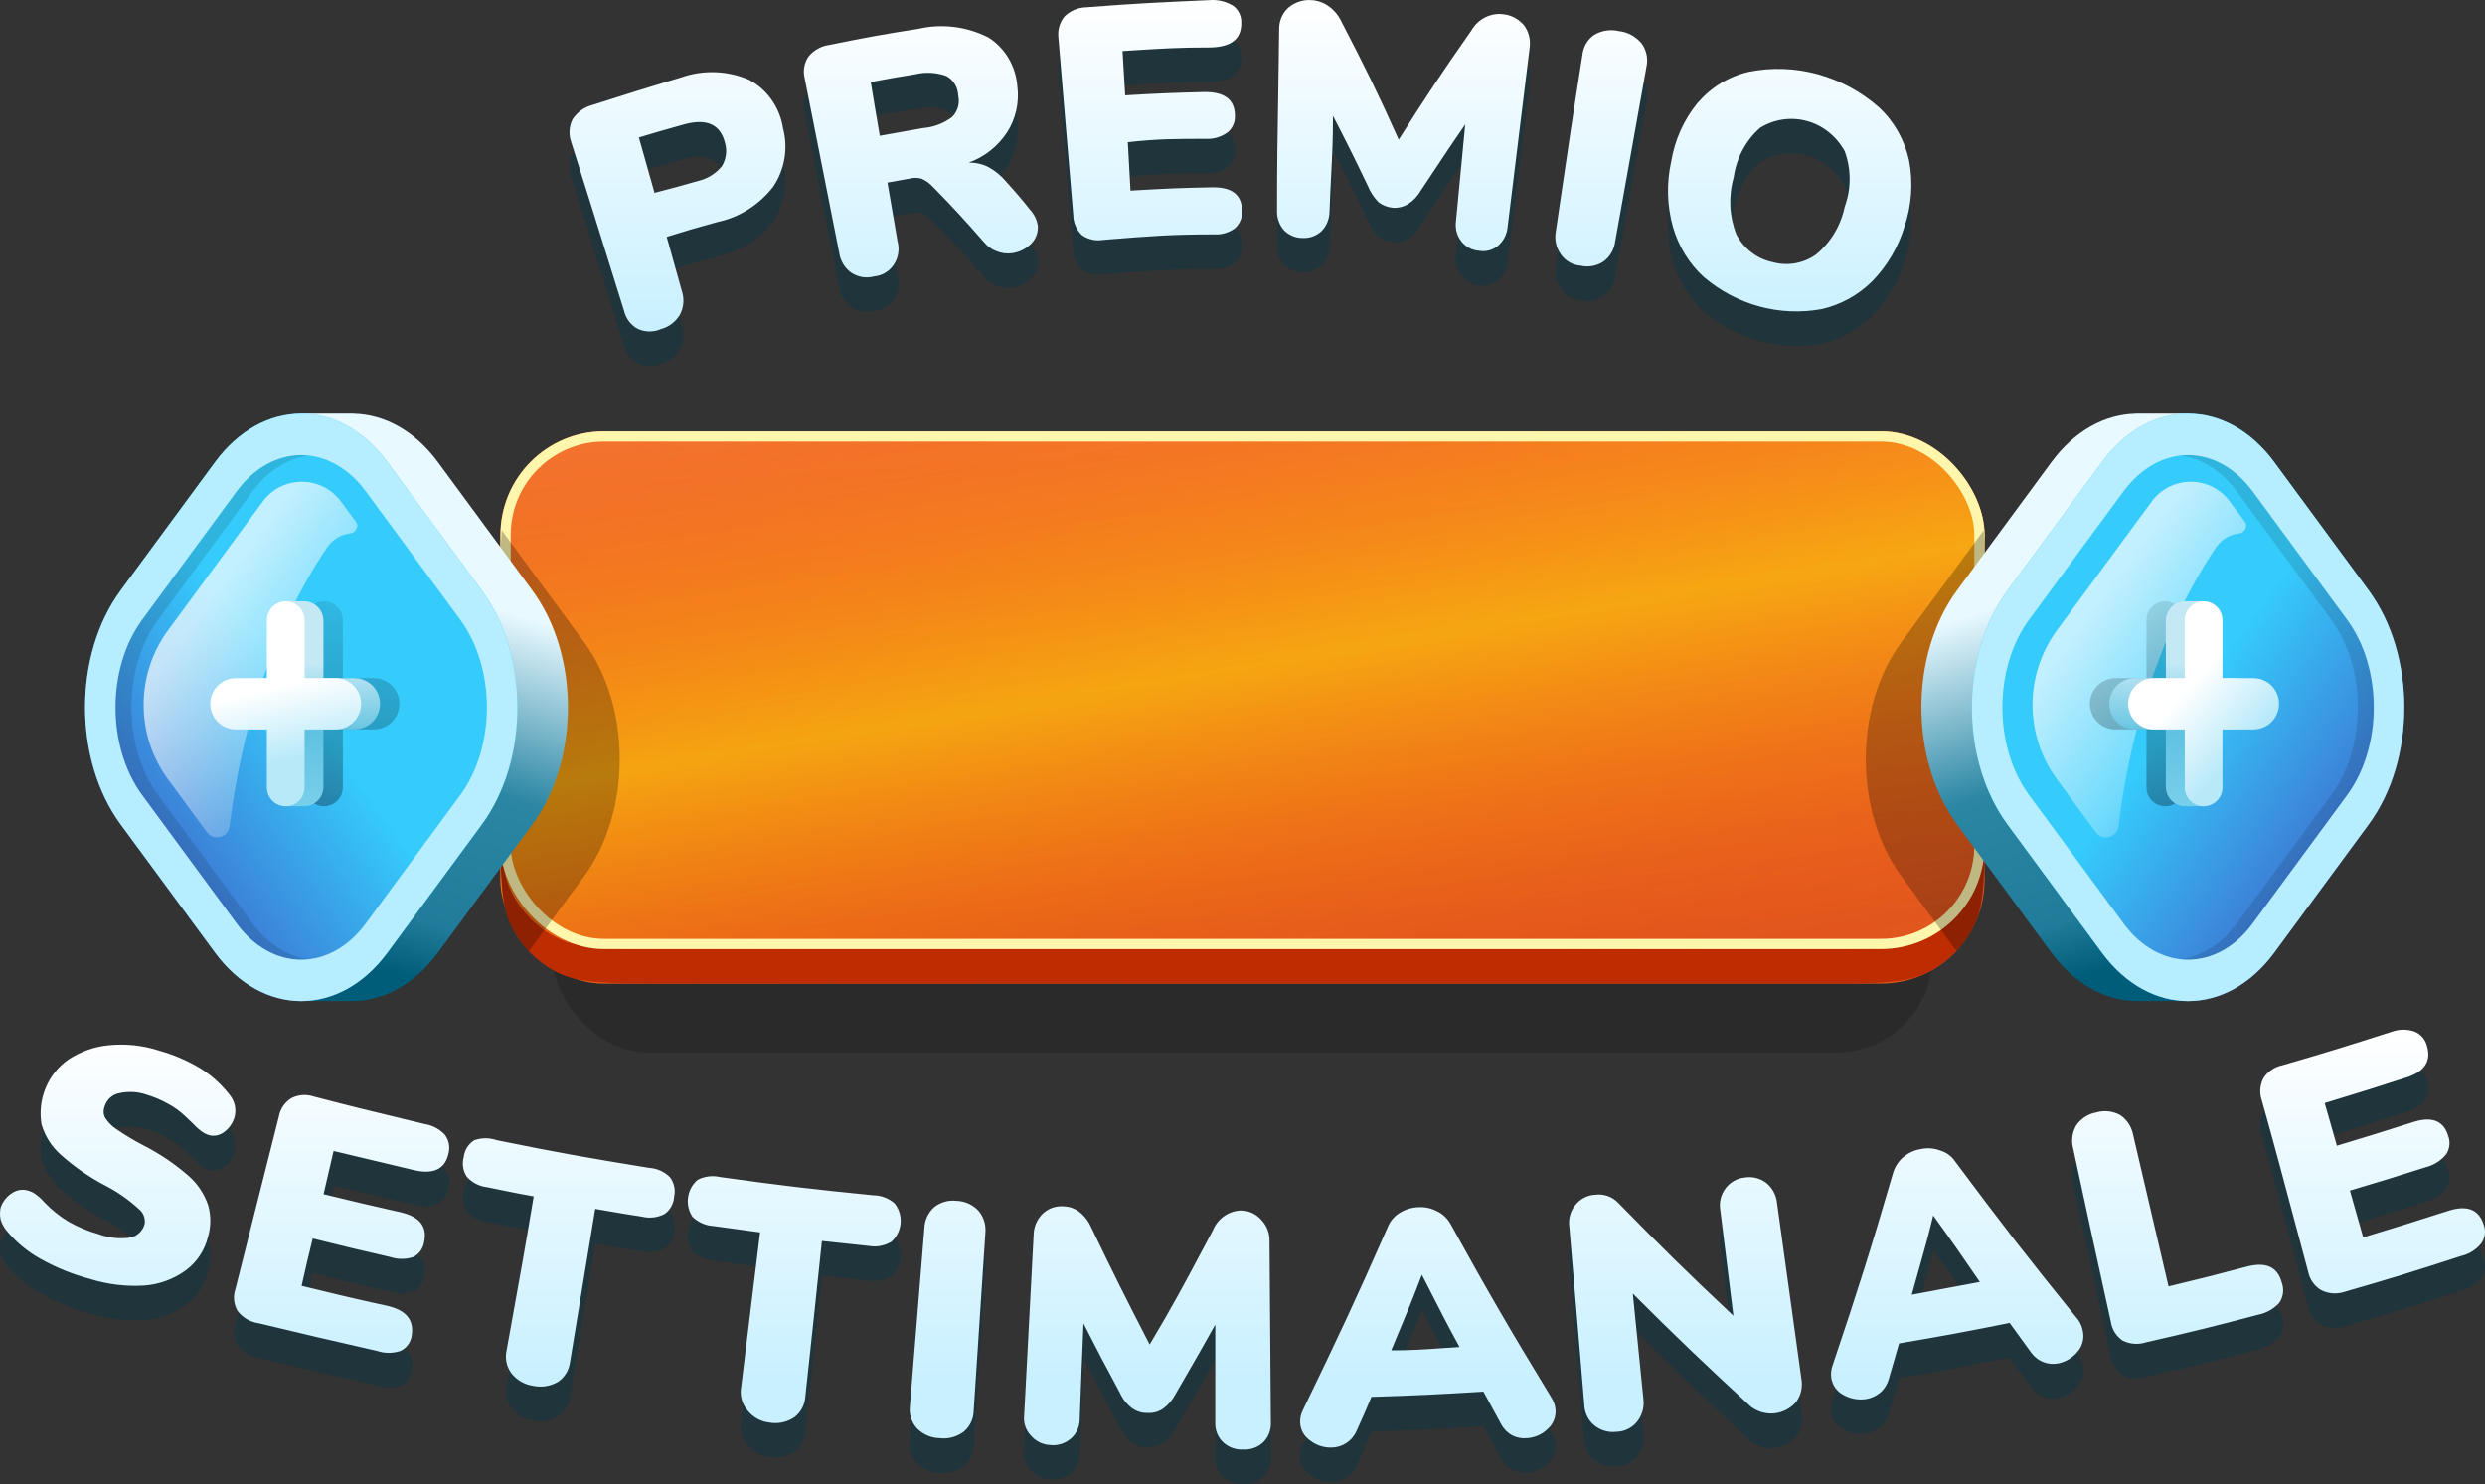 <svg width="144" height="86" viewBox="0 0 144 86" fill="none" xmlns="http://www.w3.org/2000/svg">
<rect x="0" y="0" width="144" height="86" fill="#333333" stroke="none"/>
<defs>
<linearGradient id="paint0_linear" x1="71.88" y1="0" x2="71.88" y2="19.211" gradientUnits="userSpaceOnUse">
<stop stop-color="white"/>
<stop offset="1" stop-color="#C8F0FF"/>
</linearGradient>
<linearGradient id="paint1_linear" x1="125.052" y1="59.67" x2="125.052" y2="80.252" gradientUnits="userSpaceOnUse">
<stop stop-color="white"/>
<stop offset="1" stop-color="#C8F0FF"/>
</linearGradient>
<linearGradient id="paint2_linear" x1="186.153" y1="66.775" x2="182.219" y2="-4.1" gradientUnits="userSpaceOnUse">
<stop stop-color="#D74C14"/>
<stop offset="1" stop-color="#FC8042"/>
</linearGradient>
<linearGradient id="paint3_linear" x1="0.304" y1="28.942" x2="7.662" y2="72.675" gradientUnits="userSpaceOnUse">
<stop stop-color="#FF0000" stop-opacity="0.01"/>
<stop offset="0.484" stop-color="#FFD100" stop-opacity="0.5"/>
<stop offset="1" stop-color="#FF0000" stop-opacity="0.01"/>
</linearGradient>
<linearGradient id="paint4_linear" x1="-3.092" y1="24.615" x2="2.887" y2="68.461" gradientUnits="userSpaceOnUse">
<stop stop-color="#FFFD00" stop-opacity="0.01"/>
<stop offset="0.484" stop-color="#FFD100" stop-opacity="0.5"/>
<stop offset="1" stop-color="#FFFA00" stop-opacity="0.01"/>
</linearGradient>
<linearGradient id="paint5_linear" x1="28.11" y1="23.974" x2="18.45" y2="55.017" gradientUnits="userSpaceOnUse">
<stop offset="0.326" stop-color="#E8F9FF"/>
<stop offset="0.641" stop-color="#2B86A4"/>
<stop offset="0.895" stop-color="#207C9A"/>
<stop offset="1" stop-color="#005D7A"/>
</linearGradient>
<linearGradient id="paint6_linear" x1="17.61" y1="40.785" x2="3.435" y2="51.219" gradientUnits="userSpaceOnUse">
<stop stop-color="#35CCFC"/>
<stop offset="1" stop-color="#414CBE"/>
</linearGradient>
<linearGradient id="paint7_linear" x1="13.115" y1="33.422" x2="23.746" y2="41.248" gradientUnits="userSpaceOnUse">
<stop stop-color="white"/>
<stop offset="1" stop-color="white" stop-opacity="0"/>
</linearGradient>
<linearGradient id="paint8_linear" x1="18.774" y1="34.846" x2="18.774" y2="46.723" gradientUnits="userSpaceOnUse">
<stop stop-opacity="0.1"/>
<stop offset="1" stop-opacity="0.3"/>
</linearGradient>
<linearGradient id="paint9_linear" x1="17.65" y1="38.397" x2="17.65" y2="46.723" gradientUnits="userSpaceOnUse">
<stop stop-color="#C4E9F5"/>
<stop offset="0.431" stop-color="#71C8E4"/>
<stop offset="0.481" stop-color="#5FC2E1"/>
<stop offset="1" stop-color="#78CFEB"/>
</linearGradient>
<linearGradient id="paint10_linear" x1="19.475" y1="43.446" x2="18.502" y2="39.236" gradientUnits="userSpaceOnUse">
<stop stop-color="#B7E9F9"/>
<stop offset="1" stop-color="white"/>
</linearGradient>
<linearGradient id="paint11_linear" x1="116.14" y1="23.974" x2="125.8" y2="55.017" gradientUnits="userSpaceOnUse">
<stop offset="0.326" stop-color="#E8F9FF"/>
<stop offset="0.641" stop-color="#2B86A4"/>
<stop offset="0.895" stop-color="#207C9A"/>
<stop offset="1" stop-color="#005D7A"/>
</linearGradient>
<linearGradient id="paint12_linear" x1="126.64" y1="40.785" x2="140.815" y2="51.219" gradientUnits="userSpaceOnUse">
<stop stop-color="#35CCFC"/>
<stop offset="1" stop-color="#414CBE"/>
</linearGradient>
<linearGradient id="paint13_linear" x1="122.573" y1="33.422" x2="133.205" y2="41.248" gradientUnits="userSpaceOnUse">
<stop stop-color="white"/>
<stop offset="1" stop-color="white" stop-opacity="0"/>
</linearGradient>
<linearGradient id="paint14_linear" x1="125.476" y1="34.846" x2="125.476" y2="46.723" gradientUnits="userSpaceOnUse">
<stop stop-opacity="0.1"/>
<stop offset="1" stop-opacity="0.3"/>
</linearGradient>
<linearGradient id="paint15_linear" x1="126.6" y1="38.397" x2="126.6" y2="46.723" gradientUnits="userSpaceOnUse">
<stop stop-color="#C4E9F5"/>
<stop offset="0.431" stop-color="#71C8E4"/>
<stop offset="0.481" stop-color="#5FC2E1"/>
<stop offset="1" stop-color="#78CFEB"/>
</linearGradient>
<linearGradient id="paint16_linear" x1="129.605" y1="43.797" x2="126.075" y2="40.637" gradientUnits="userSpaceOnUse">
<stop stop-color="#B7E9F9"/>
<stop offset="1" stop-color="white"/>
</linearGradient>
</defs>
<path d="M62.7 15.63C62.542 15.482 62.416 15.301 62.329 15.099C62.242 14.898 62.195 14.68 62.193 14.458C62.03 12.482 61.902 10.981 61.776 9.494L61.772 9.451C61.639 7.874 61.506 6.309 61.333 4.204C61.304 3.981 61.321 3.755 61.382 3.539C61.443 3.323 61.546 3.124 61.686 2.952C62.029 2.62 62.477 2.432 62.945 2.423C65.817 2.198 67.245 2.134 70.117 2.006C70.59 1.972 71.061 2.09 71.469 2.343C71.62 2.454 71.742 2.604 71.822 2.778C71.903 2.952 71.94 3.144 71.93 3.338C71.93 4.268 71.346 4.718 70.163 4.75C68.33 4.75 67.314 4.814 65.648 4.92L65.647 4.92L65.644 4.921L65.643 4.921L65.049 4.958L65.203 7.526C67.046 7.414 67.967 7.381 69.81 7.333C70.962 7.333 71.546 7.767 71.561 8.681C71.573 8.871 71.54 9.062 71.465 9.235C71.39 9.409 71.275 9.56 71.131 9.676C70.761 9.94 70.319 10.07 69.871 10.045C68.059 10.045 67.153 10.045 65.356 10.238L65.51 13.046C67.43 12.934 68.382 12.886 70.302 12.854C71.407 12.854 71.96 13.287 71.975 14.217C71.986 14.408 71.954 14.598 71.882 14.774C71.81 14.949 71.7 15.105 71.561 15.229C71.211 15.484 70.789 15.609 70.363 15.582C67.877 15.582 66.588 15.686 64.189 15.88L63.913 15.902C63.49 15.974 63.057 15.877 62.7 15.63Z" fill="#003648" fill-opacity="0.4"/>
<path fill-rule="evenodd" clip-rule="evenodd" d="M60.066 15.629C60.133 15.44 60.156 15.236 60.135 15.036C60.07 14.703 59.916 14.397 59.689 14.153C59.152 13.479 58.875 13.158 58.322 12.549C58.03 12.193 57.676 11.899 57.278 11.682C56.919 11.503 56.524 11.415 56.126 11.425C57.029 11.108 57.81 10.495 58.353 9.676C58.864 8.886 59.077 7.925 58.952 6.98C58.905 6.407 58.729 5.854 58.438 5.366C58.147 4.878 57.749 4.469 57.278 4.172C56.009 3.528 54.569 3.353 53.193 3.675C51.12 3.995 50.106 4.188 48.048 4.605C47.583 4.667 47.156 4.907 46.85 5.279C46.725 5.463 46.64 5.673 46.603 5.896C46.566 6.118 46.577 6.346 46.635 6.563L48.632 16.657C48.666 16.89 48.747 17.113 48.869 17.312C48.99 17.511 49.15 17.681 49.338 17.812C49.531 17.938 49.746 18.021 49.97 18.057C50.195 18.092 50.424 18.08 50.644 18.021C50.871 18.003 51.092 17.934 51.29 17.816C51.489 17.698 51.66 17.536 51.79 17.341C51.921 17.146 52.009 16.923 52.047 16.688C52.085 16.453 52.073 16.212 52.01 15.983L51.427 12.581L52.686 12.356C52.923 12.291 53.171 12.291 53.408 12.356C53.65 12.466 53.869 12.624 54.053 12.821C55.266 14.057 55.865 14.715 57.017 16.031C57.213 16.273 57.467 16.456 57.754 16.56C58.038 16.675 58.343 16.713 58.645 16.673C59.06 16.618 59.447 16.427 59.751 16.127C59.891 15.989 59.999 15.818 60.066 15.629ZM55.507 8.221C55.442 8.441 55.322 8.639 55.159 8.794C54.671 9.156 54.097 9.373 53.5 9.419L50.981 9.869L50.978 9.85L50.969 9.8C50.763 8.594 50.655 7.968 50.459 6.756L50.585 6.732C51.531 6.555 52.038 6.46 53.024 6.306C53.625 6.161 54.253 6.194 54.836 6.403C55.039 6.51 55.21 6.672 55.332 6.873C55.454 7.073 55.521 7.305 55.527 7.542C55.579 7.766 55.572 8 55.507 8.221Z" fill="#003648" fill-opacity="0.4"/>
<path fill-rule="evenodd" clip-rule="evenodd" d="M36.456 20.634C36.597 20.817 36.774 20.966 36.976 21.07C37.187 21.163 37.414 21.211 37.644 21.211C37.873 21.211 38.1 21.163 38.312 21.07C38.765 20.949 39.155 20.65 39.402 20.235C39.513 20.026 39.579 19.795 39.598 19.557C39.616 19.319 39.586 19.08 39.51 18.855L38.634 15.726C39.817 15.357 40.416 15.18 41.598 14.859C42.854 14.589 43.982 13.875 44.793 12.838C45.126 12.352 45.352 11.794 45.453 11.206C45.554 10.617 45.528 10.012 45.376 9.435C45.284 8.839 45.057 8.273 44.716 7.785C44.374 7.297 43.927 6.9 43.41 6.627C42.159 6.086 40.763 6.035 39.479 6.483C37.39 7.109 36.377 7.43 34.319 8.088C33.857 8.206 33.453 8.498 33.182 8.906C33.081 9.104 33.02 9.322 33.004 9.546C32.988 9.77 33.018 9.994 33.09 10.206C33.847 12.587 34.364 14.25 34.931 16.068L34.937 16.089L34.953 16.141L34.954 16.144C35.312 17.293 35.691 18.509 36.162 20.011C36.215 20.238 36.316 20.451 36.456 20.634ZM41.829 11.634C41.474 12.065 40.994 12.364 40.462 12.484L40.46 12.485L40.459 12.485C39.447 12.774 38.941 12.918 37.928 13.174L37.022 9.965C38.097 9.644 38.588 9.5 39.633 9.211C40.953 8.842 41.752 9.211 42.013 10.286C42.079 10.511 42.096 10.748 42.064 10.981C42.032 11.214 41.952 11.437 41.829 11.634Z" fill="#003648" fill-opacity="0.4"/>
<path d="M88.601 4.071C88.543 3.844 88.441 3.633 88.3 3.45C87.99 3.092 87.563 2.868 87.103 2.824C86.741 2.779 86.374 2.845 86.047 3.013C85.72 3.181 85.447 3.444 85.26 3.771C83.509 6.274 82.664 7.542 81.052 10.093C79.808 7.317 79.132 5.953 77.719 3.225C77.547 2.867 77.287 2.563 76.967 2.343C76.665 2.134 76.314 2.017 75.953 2.006C75.479 1.979 75.013 2.139 74.647 2.455C74.478 2.611 74.343 2.804 74.253 3.02C74.162 3.236 74.119 3.471 74.125 3.707C74.108 5.261 74.087 6.525 74.067 7.715C74.033 9.732 74.003 11.535 74.003 14.169C73.991 14.383 74.021 14.596 74.089 14.797C74.158 14.998 74.264 15.183 74.402 15.341C74.69 15.631 75.076 15.793 75.477 15.79C75.882 15.814 76.279 15.67 76.583 15.389C76.872 15.093 77.037 14.689 77.043 14.266C77.072 13.449 77.106 12.783 77.138 12.158C77.194 11.076 77.243 10.117 77.243 8.713C78.072 10.318 78.487 11.152 79.255 12.757C79.401 13.119 79.615 13.447 79.884 13.72C80.132 13.907 80.424 14.018 80.729 14.041C81.029 14.061 81.328 13.988 81.589 13.832C81.899 13.633 82.157 13.357 82.342 13.03C82.648 12.571 82.907 12.18 83.147 11.818L83.152 11.81C83.716 10.961 84.175 10.267 84.906 9.211L84.369 14.843C84.343 15.046 84.358 15.252 84.411 15.448C84.465 15.644 84.556 15.827 84.68 15.985C84.804 16.143 84.957 16.273 85.131 16.366C85.305 16.459 85.495 16.515 85.69 16.528C85.885 16.567 86.087 16.562 86.28 16.512C86.474 16.462 86.655 16.369 86.811 16.239C86.967 16.105 87.097 15.939 87.192 15.752C87.287 15.564 87.345 15.359 87.364 15.148C87.617 13.07 87.809 11.514 88.001 9.957L88.273 7.747C88.384 6.85 88.502 5.883 88.638 4.766C88.672 4.534 88.659 4.297 88.601 4.071Z" fill="#003648" fill-opacity="0.4"/>
<path d="M90.435 16.721C90.303 16.531 90.21 16.315 90.162 16.085C90.115 15.856 90.114 15.619 90.159 15.389L90.378 13.895C90.84 10.749 91.133 8.746 91.695 5.199C91.718 4.964 91.79 4.737 91.907 4.534C92.024 4.332 92.182 4.159 92.37 4.028C92.808 3.766 93.323 3.686 93.814 3.803C94.319 3.856 94.786 4.109 95.119 4.509C95.261 4.697 95.361 4.915 95.411 5.148C95.462 5.382 95.462 5.624 95.411 5.857L93.599 15.983C93.57 16.216 93.495 16.441 93.379 16.642C93.263 16.844 93.107 17.018 92.923 17.154C92.727 17.284 92.507 17.372 92.278 17.414C92.049 17.455 91.814 17.449 91.587 17.395C91.359 17.379 91.138 17.31 90.938 17.194C90.739 17.077 90.567 16.916 90.435 16.721Z" fill="#003648" fill-opacity="0.4"/>
<path fill-rule="evenodd" clip-rule="evenodd" d="M96.947 15.164C97.27 16.283 97.887 17.284 98.728 18.053C99.673 18.857 100.772 19.44 101.951 19.761C103.131 20.082 104.362 20.134 105.562 19.914C106.657 19.667 107.666 19.112 108.48 18.309C109.355 17.42 110.004 16.317 110.369 15.1C110.778 13.885 110.868 12.577 110.63 11.313C110.372 10.123 109.766 9.046 108.895 8.232C107.863 7.32 106.649 6.661 105.341 6.302C104.034 5.944 102.667 5.896 101.339 6.162C100.196 6.424 99.16 7.052 98.375 7.959C97.576 8.932 97.046 10.114 96.839 11.377C96.563 12.628 96.6 13.932 96.947 15.164ZM106.898 13.977C106.668 15.087 106.07 16.076 105.209 16.769C104.844 17.021 104.432 17.188 104.001 17.26C103.569 17.332 103.127 17.307 102.706 17.186C102.267 17.094 101.852 16.903 101.492 16.625C101.131 16.348 100.832 15.992 100.617 15.582C100.206 14.53 100.152 13.364 100.464 12.276C100.621 11.154 101.168 10.132 101.999 9.403C102.406 9.154 102.856 8.991 103.323 8.924C103.791 8.858 104.266 8.889 104.722 9.016C105.177 9.143 105.605 9.363 105.978 9.664C106.352 9.964 106.665 10.339 106.898 10.767C107.278 11.8 107.278 12.944 106.898 13.977Z" fill="#003648" fill-opacity="0.4"/>
<path fill-rule="evenodd" clip-rule="evenodd" d="M62.7 13.63C62.542 13.482 62.416 13.301 62.329 13.099C62.242 12.898 62.195 12.68 62.193 12.458C62.03 10.482 61.902 8.981 61.776 7.494L61.772 7.451C61.639 5.874 61.506 4.309 61.333 2.204C61.304 1.981 61.321 1.755 61.382 1.539C61.443 1.323 61.546 1.124 61.686 0.952C62.029 0.62 62.477 0.432 62.945 0.423C65.817 0.198 67.245 0.134 70.117 0.006C70.59 -0.028 71.061 0.09 71.469 0.343C71.62 0.454 71.742 0.604 71.822 0.778C71.903 0.952 71.94 1.144 71.93 1.338C71.93 2.268 71.346 2.718 70.163 2.75C68.33 2.75 67.314 2.814 65.648 2.92L65.647 2.92L65.644 2.921L65.643 2.921L65.049 2.958L65.203 5.526C67.046 5.414 67.967 5.381 69.81 5.333C70.962 5.333 71.546 5.767 71.561 6.681C71.573 6.871 71.54 7.062 71.465 7.235C71.39 7.409 71.275 7.56 71.131 7.676C70.761 7.94 70.319 8.07 69.871 8.045C68.059 8.045 67.153 8.045 65.356 8.238L65.51 11.046C67.43 10.934 68.382 10.886 70.302 10.854C71.407 10.854 71.96 11.287 71.975 12.217C71.986 12.408 71.954 12.598 71.882 12.774C71.81 12.949 71.7 13.105 71.561 13.229C71.211 13.484 70.789 13.609 70.363 13.582C67.877 13.582 66.588 13.686 64.189 13.88L63.913 13.902C63.49 13.974 63.057 13.877 62.7 13.63ZM60.066 13.629C60.133 13.44 60.156 13.236 60.135 13.036C60.07 12.703 59.916 12.397 59.689 12.153C59.152 11.479 58.875 11.158 58.322 10.549C58.03 10.193 57.676 9.899 57.278 9.682C56.919 9.503 56.524 9.415 56.126 9.425C57.029 9.108 57.81 8.495 58.353 7.676C58.864 6.886 59.077 5.925 58.952 4.98C58.905 4.407 58.729 3.854 58.438 3.366C58.147 2.878 57.749 2.469 57.278 2.172C56.009 1.528 54.569 1.353 53.193 1.675C51.12 1.995 50.106 2.188 48.048 2.605C47.583 2.667 47.156 2.907 46.85 3.279C46.725 3.463 46.64 3.673 46.603 3.896C46.566 4.118 46.577 4.346 46.635 4.563L48.632 14.657C48.638 14.698 48.645 14.74 48.655 14.78C48.662 14.813 48.67 14.846 48.679 14.879C48.684 14.896 48.689 14.913 48.695 14.93C48.702 14.951 48.709 14.973 48.716 14.994C48.756 15.105 48.807 15.212 48.869 15.312C48.99 15.511 49.15 15.681 49.338 15.812C49.531 15.938 49.746 16.021 49.97 16.057C50.195 16.092 50.424 16.08 50.644 16.021C50.871 16.003 51.092 15.934 51.29 15.816C51.489 15.698 51.66 15.536 51.79 15.341C51.921 15.146 52.009 14.923 52.047 14.688C52.085 14.453 52.073 14.212 52.01 13.983L51.427 10.581L52.686 10.356C52.923 10.291 53.171 10.291 53.408 10.356C53.65 10.466 53.869 10.624 54.053 10.821C55.266 12.057 55.865 12.715 57.017 14.031C57.213 14.273 57.467 14.456 57.754 14.56C58.038 14.675 58.343 14.713 58.645 14.673C59.06 14.618 59.447 14.427 59.751 14.127C59.891 13.989 59.999 13.818 60.066 13.629ZM55.507 6.221C55.442 6.441 55.322 6.639 55.159 6.794C54.671 7.156 54.097 7.373 53.5 7.419L50.981 7.869L50.978 7.85L50.969 7.8C50.763 6.594 50.655 5.968 50.459 4.756L50.585 4.732C51.531 4.555 52.038 4.46 53.024 4.306C53.625 4.161 54.253 4.194 54.836 4.403C55.039 4.51 55.21 4.672 55.332 4.873C55.454 5.073 55.521 5.305 55.527 5.542C55.579 5.766 55.572 6 55.507 6.221ZM36.456 18.634C36.597 18.817 36.774 18.966 36.976 19.07C37.187 19.163 37.414 19.211 37.644 19.211C37.873 19.211 38.1 19.163 38.312 19.07C38.765 18.949 39.155 18.65 39.402 18.235C39.513 18.026 39.579 17.795 39.598 17.557C39.616 17.319 39.586 17.08 39.51 16.855L38.634 13.726C39.817 13.357 40.416 13.18 41.598 12.859C42.854 12.589 43.982 11.875 44.793 10.838C45.126 10.352 45.352 9.794 45.453 9.206C45.554 8.617 45.528 8.012 45.376 7.435C45.284 6.839 45.057 6.273 44.716 5.785C44.374 5.297 43.927 4.9 43.41 4.627C42.159 4.086 40.763 4.035 39.479 4.483C37.39 5.109 36.377 5.43 34.319 6.088C33.857 6.206 33.453 6.498 33.182 6.906C33.081 7.104 33.02 7.322 33.004 7.546C32.988 7.77 33.018 7.994 33.09 8.206C33.847 10.587 34.364 12.25 34.931 14.068L34.937 14.089L34.953 14.141L34.954 14.144C35.312 15.293 35.691 16.509 36.162 18.011C36.215 18.238 36.316 18.451 36.456 18.634ZM41.829 9.634C41.474 10.065 40.994 10.364 40.462 10.484L40.46 10.485L40.459 10.485C39.447 10.774 38.941 10.918 37.928 11.174L37.022 7.965C38.097 7.644 38.588 7.5 39.633 7.211C40.953 6.842 41.752 7.211 42.013 8.286C42.079 8.511 42.096 8.748 42.064 8.981C42.032 9.214 41.952 9.437 41.829 9.634ZM88.601 2.071C88.543 1.844 88.441 1.633 88.3 1.45C87.99 1.092 87.563 0.868 87.103 0.824C86.741 0.779 86.374 0.845 86.047 1.013C85.72 1.181 85.447 1.444 85.26 1.771C83.509 4.274 82.664 5.542 81.052 8.093C79.808 5.317 79.132 3.953 77.719 1.225C77.547 0.867 77.287 0.563 76.967 0.343C76.665 0.134 76.314 0.017 75.953 0.006C75.479 -0.021 75.013 0.139 74.647 0.455C74.478 0.611 74.343 0.804 74.253 1.02C74.162 1.236 74.119 1.471 74.125 1.707C74.108 3.261 74.087 4.525 74.067 5.715C74.033 7.732 74.003 9.535 74.003 12.169C73.991 12.383 74.021 12.596 74.089 12.797C74.158 12.998 74.264 13.183 74.402 13.341C74.69 13.631 75.076 13.793 75.477 13.79C75.882 13.814 76.279 13.67 76.583 13.389C76.872 13.093 77.037 12.689 77.043 12.266C77.072 11.449 77.106 10.783 77.138 10.158C77.194 9.076 77.243 8.117 77.243 6.713C78.072 8.318 78.487 9.153 79.255 10.757C79.401 11.119 79.615 11.447 79.884 11.72C80.132 11.907 80.424 12.018 80.729 12.041C81.029 12.061 81.328 11.988 81.589 11.832C81.899 11.633 82.157 11.357 82.342 11.03C82.648 10.571 82.907 10.18 83.147 9.818L83.152 9.81L83.168 9.786C83.724 8.948 84.182 8.257 84.906 7.211L84.369 12.843C84.343 13.046 84.358 13.252 84.411 13.448C84.465 13.644 84.556 13.827 84.68 13.985C84.804 14.143 84.957 14.273 85.131 14.366C85.305 14.46 85.495 14.515 85.69 14.528C85.885 14.568 86.087 14.562 86.28 14.512C86.474 14.462 86.655 14.369 86.811 14.239C86.967 14.105 87.097 13.939 87.192 13.752C87.287 13.564 87.345 13.359 87.364 13.148C87.617 11.07 87.809 9.514 88.001 7.957C88.114 7.038 88.228 6.118 88.354 5.091C88.441 4.38 88.535 3.616 88.638 2.766C88.672 2.534 88.659 2.297 88.601 2.071ZM90.435 14.721C90.303 14.531 90.21 14.315 90.162 14.085C90.115 13.856 90.114 13.619 90.159 13.389L90.378 11.895C90.84 8.749 91.133 6.746 91.695 3.199C91.718 2.964 91.79 2.737 91.907 2.534C92.024 2.332 92.182 2.159 92.37 2.028C92.808 1.766 93.323 1.686 93.814 1.803C94.319 1.856 94.786 2.109 95.119 2.509C95.261 2.697 95.361 2.915 95.411 3.148C95.462 3.382 95.462 3.624 95.411 3.857L93.599 13.983C93.57 14.216 93.495 14.441 93.379 14.643C93.263 14.844 93.107 15.018 92.923 15.154C92.727 15.284 92.507 15.373 92.278 15.414C92.049 15.455 91.814 15.449 91.587 15.395C91.359 15.379 91.138 15.31 90.938 15.194C90.739 15.077 90.567 14.916 90.435 14.721ZM96.947 13.164C97.27 14.283 97.887 15.284 98.728 16.053C99.673 16.857 100.772 17.44 101.951 17.761C103.131 18.082 104.362 18.134 105.562 17.914C106.657 17.667 107.666 17.112 108.48 16.309C109.355 15.42 110.004 14.317 110.369 13.1C110.778 11.885 110.868 10.577 110.63 9.313C110.372 8.123 109.766 7.046 108.895 6.232C107.863 5.32 106.649 4.661 105.341 4.302C104.034 3.944 102.667 3.896 101.339 4.162C100.196 4.424 99.16 5.052 98.375 5.959C97.576 6.932 97.046 8.114 96.839 9.377C96.563 10.628 96.6 11.932 96.947 13.164ZM106.898 11.977C106.668 13.087 106.07 14.076 105.209 14.769C104.844 15.021 104.432 15.188 104.001 15.26C103.569 15.332 103.127 15.307 102.706 15.186C102.267 15.094 101.852 14.903 101.492 14.625C101.131 14.348 100.832 13.992 100.617 13.582C100.206 12.53 100.152 11.364 100.464 10.276C100.621 9.154 101.168 8.132 101.999 7.403C102.406 7.154 102.856 6.991 103.323 6.924C103.791 6.858 104.266 6.889 104.722 7.016C105.177 7.143 105.605 7.363 105.978 7.664C106.352 7.964 106.665 8.339 106.898 8.767C107.278 9.8 107.278 10.944 106.898 11.977Z" fill="url(#paint0_linear)"/>
<path d="M134.013 76.304C134.14 76.486 134.303 76.639 134.491 76.753C134.91 76.97 135.395 77.011 135.843 76.866C138.576 76.079 139.927 75.662 142.63 74.78C143.087 74.674 143.497 74.414 143.792 74.041C143.902 73.885 143.97 73.703 143.992 73.512C144.014 73.322 143.989 73.128 143.918 72.95C143.635 72.068 142.944 71.811 141.828 72.18C139.88 72.806 138.906 73.111 136.942 73.704L136.172 70.993C137.948 70.463 138.843 70.19 140.603 69.629C141.052 69.512 141.453 69.254 141.75 68.89C141.854 68.731 141.918 68.549 141.938 68.359C141.957 68.168 141.93 67.976 141.86 67.799C141.593 66.933 140.901 66.676 139.817 67.029C138.058 67.591 137.178 67.863 135.418 68.393L134.711 65.922C136.612 65.344 137.555 65.055 139.425 64.445C140.509 64.108 140.901 63.482 140.634 62.6C140.586 62.417 140.497 62.248 140.374 62.107C140.252 61.965 140.099 61.853 139.927 61.781C139.505 61.632 139.046 61.632 138.623 61.781C136.062 62.6 134.79 63.001 132.229 63.739C131.792 63.834 131.409 64.099 131.161 64.477C131.059 64.673 130.998 64.888 130.982 65.109C130.966 65.33 130.995 65.552 131.067 65.761C131.818 68.443 132.292 70.221 132.847 72.309C133.116 73.319 133.405 74.402 133.753 75.694C133.797 75.914 133.885 76.121 134.013 76.304Z" fill="#003648" fill-opacity="0.4"/>
<path d="M2.301 74.924C1.572 74.512 0.922 73.969 0.384 73.319C0.228 73.131 0.11 72.913 0.038 72.677C-0.013 72.445 -0.013 72.204 0.038 71.971C0.158 71.624 0.391 71.33 0.698 71.137C0.833 71.045 0.986 70.984 1.146 70.959C1.306 70.934 1.47 70.945 1.625 70.993C1.79 71.038 1.944 71.114 2.081 71.217C2.265 71.353 2.434 71.509 2.584 71.683C2.995 72.112 3.46 72.484 3.966 72.79C4.511 73.102 5.092 73.344 5.694 73.512C6.276 73.733 6.902 73.805 7.517 73.721C7.72 73.688 7.909 73.597 8.062 73.457C8.215 73.318 8.326 73.136 8.381 72.934C8.408 72.769 8.39 72.599 8.329 72.444C8.268 72.288 8.166 72.152 8.035 72.052C7.478 71.541 6.861 71.105 6.197 70.752C5.228 70.256 4.325 69.636 3.511 68.906C2.993 68.445 2.612 67.845 2.411 67.173C2.286 66.454 2.367 65.714 2.646 65.042C2.925 64.369 3.389 63.794 3.982 63.386C4.686 62.924 5.489 62.644 6.323 62.568C7.308 62.472 8.302 62.581 9.245 62.889C10.058 63.118 10.839 63.453 11.57 63.884C12.21 64.279 12.779 64.784 13.251 65.376C13.414 65.56 13.532 65.78 13.597 66.018C13.651 66.245 13.651 66.481 13.597 66.708C13.503 67.063 13.292 67.375 13 67.591C12.877 67.689 12.734 67.758 12.582 67.791C12.429 67.825 12.271 67.822 12.12 67.783C11.951 67.731 11.791 67.649 11.649 67.542C11.468 67.403 11.299 67.248 11.146 67.077L10.69 66.644C10.406 66.379 10.089 66.152 9.748 65.97C9.355 65.746 8.938 65.569 8.507 65.44C8.001 65.264 7.458 65.231 6.936 65.344C6.737 65.376 6.552 65.463 6.399 65.596C6.246 65.729 6.133 65.903 6.071 66.098C6.05 66.149 6.033 66.201 6.022 66.255C6.011 66.309 6.006 66.364 6.006 66.419C6.006 66.445 6.007 66.47 6.009 66.496C6.012 66.526 6.017 66.556 6.023 66.586C6.034 66.638 6.05 66.69 6.071 66.74C6.238 67.008 6.457 67.238 6.716 67.414C7.221 67.761 7.745 68.077 8.287 68.361C9.229 68.837 10.11 69.43 10.91 70.126C11.434 70.578 11.83 71.166 12.057 71.827C12.231 72.424 12.231 73.059 12.057 73.656C11.869 74.444 11.412 75.138 10.769 75.614C10.058 76.132 9.22 76.437 8.349 76.497C7.288 76.561 6.224 76.43 5.207 76.112C4.193 75.843 3.217 75.444 2.301 74.924Z" fill="#003648" fill-opacity="0.4"/>
<path d="M13.77 77.973C13.657 77.782 13.588 77.567 13.566 77.346C13.544 77.124 13.571 76.899 13.644 76.689L16.158 66.708C16.198 66.491 16.282 66.285 16.403 66.103C16.525 65.921 16.682 65.766 16.865 65.649C17.062 65.544 17.277 65.48 17.498 65.461C17.719 65.442 17.942 65.467 18.153 65.537C20.354 66.112 21.626 66.418 23.566 66.886L24.626 67.141C25.063 67.212 25.465 67.426 25.773 67.751C25.888 67.901 25.968 68.076 26.006 68.262C26.045 68.449 26.04 68.642 25.993 68.826C25.804 69.725 25.16 70.062 24.045 69.821L19.331 68.698L18.75 71.201C20.526 71.634 21.405 71.843 23.196 72.244C24.312 72.501 24.767 73.063 24.579 73.961C24.552 74.149 24.481 74.328 24.372 74.482C24.262 74.636 24.118 74.76 23.951 74.844C23.517 74.987 23.049 74.987 22.615 74.844C20.808 74.427 19.913 74.218 18.122 73.769C17.855 74.86 17.729 75.373 17.478 76.513C19.442 76.994 20.431 77.235 22.427 77.668C23.558 77.925 23.998 78.503 23.856 79.401C23.829 79.591 23.756 79.772 23.644 79.926C23.531 80.08 23.383 80.203 23.212 80.284C22.768 80.434 22.289 80.434 21.845 80.284C19.096 79.658 17.713 79.337 14.98 78.679C14.502 78.613 14.068 78.36 13.77 77.973Z" fill="#003648" fill-opacity="0.4"/>
<path d="M29.351 80.95C29.399 81.18 29.497 81.396 29.637 81.584C29.951 81.978 30.401 82.237 30.894 82.306C31.382 82.412 31.89 82.332 32.324 82.081C32.518 81.953 32.681 81.784 32.803 81.584C32.926 81.384 33.003 81.159 33.031 80.926L34.492 72.052C34.815 72.107 35.086 72.154 35.333 72.197C35.95 72.305 36.42 72.386 37.194 72.501C37.632 72.612 38.094 72.561 38.498 72.356C38.663 72.245 38.8 72.095 38.898 71.919C38.996 71.744 39.053 71.547 39.064 71.346C39.109 71.149 39.111 70.944 39.067 70.746C39.023 70.549 38.936 70.364 38.812 70.206C38.489 69.891 38.065 69.703 37.618 69.677C34.084 69.099 32.308 68.794 28.789 68.072C28.366 67.926 27.908 67.926 27.485 68.072C27.317 68.177 27.175 68.32 27.069 68.49C26.962 68.659 26.895 68.851 26.872 69.051C26.818 69.246 26.806 69.45 26.839 69.65C26.872 69.85 26.947 70.04 27.061 70.206C27.372 70.541 27.79 70.751 28.239 70.8C28.538 70.86 28.794 70.912 29.027 70.96C29.665 71.091 30.144 71.189 30.926 71.329C30.404 74.455 30.087 76.209 29.586 78.976L29.584 78.988L29.355 80.252C29.303 80.481 29.302 80.72 29.351 80.95Z" fill="#003648" fill-opacity="0.4"/>
<path d="M43.306 83.718C43.155 83.539 43.044 83.329 42.981 83.101C42.919 82.874 42.907 82.635 42.945 82.402L44.045 73.416L41.342 73.046C40.891 73.02 40.463 72.833 40.133 72.517C39.909 72.186 39.816 71.781 39.871 71.382C39.927 70.984 40.127 70.622 40.431 70.367C40.83 70.164 41.285 70.108 41.719 70.206C45.27 70.704 47.061 70.912 50.612 71.265C51.061 71.269 51.495 71.434 51.837 71.731C52.096 72.054 52.222 72.469 52.187 72.885C52.151 73.302 51.958 73.688 51.649 73.961C51.256 74.197 50.794 74.283 50.345 74.202L47.627 73.913C47.249 77.524 47.061 79.321 46.668 82.932C46.654 83.168 46.59 83.399 46.478 83.607C46.367 83.815 46.212 83.996 46.024 84.135C45.607 84.415 45.102 84.524 44.61 84.44C44.356 84.416 44.11 84.34 43.886 84.216C43.661 84.091 43.464 83.922 43.306 83.718Z" fill="#003648" fill-opacity="0.4"/>
<path d="M52.784 84.148C52.852 84.376 52.968 84.585 53.125 84.761C53.47 85.118 53.938 85.326 54.429 85.339C54.929 85.406 55.436 85.274 55.843 84.97C56.023 84.82 56.169 84.632 56.27 84.418C56.37 84.205 56.423 83.971 56.424 83.734C56.554 81.735 56.654 80.223 56.753 78.727L56.777 78.356C56.874 76.889 56.973 75.4 57.1 73.448C57.123 73.214 57.099 72.978 57.029 72.754C56.959 72.53 56.844 72.324 56.691 72.148C56.359 71.802 55.909 71.601 55.435 71.586C54.969 71.529 54.501 71.661 54.131 71.955C53.96 72.109 53.822 72.296 53.724 72.505C53.627 72.715 53.573 72.943 53.565 73.175C53.4 75.229 53.274 76.769 53.149 78.31C53.09 79.025 53.032 79.741 52.97 80.508C52.898 81.392 52.821 82.345 52.732 83.445C52.698 83.68 52.716 83.921 52.784 84.148Z" fill="#003648" fill-opacity="0.4"/>
<path d="M73.094 72.694C73.251 72.859 73.374 73.055 73.455 73.27C73.485 73.349 73.509 73.43 73.527 73.512C73.558 73.654 73.57 73.799 73.565 73.945L73.644 84.424C73.654 84.637 73.621 84.851 73.545 85.05C73.469 85.249 73.353 85.43 73.204 85.579C73.047 85.725 72.864 85.838 72.664 85.909C72.464 85.981 72.252 86.011 72.041 85.997C71.83 86.011 71.618 85.981 71.418 85.909C71.218 85.838 71.035 85.725 70.878 85.579C70.724 85.433 70.603 85.254 70.524 85.054C70.445 84.854 70.411 84.639 70.423 84.424V78.759C69.685 80.081 69.235 80.859 68.581 81.989L68.129 82.771C67.954 83.116 67.701 83.413 67.391 83.638C67.121 83.817 66.801 83.902 66.479 83.878C66.158 83.887 65.843 83.785 65.584 83.59C65.284 83.359 65.047 83.056 64.893 82.707C64.029 81.102 63.604 80.3 62.787 78.695C62.693 80.91 62.646 82.017 62.567 84.231C62.569 84.445 62.525 84.656 62.438 84.85C62.351 85.044 62.224 85.216 62.065 85.355C61.902 85.499 61.712 85.608 61.507 85.674C61.301 85.74 61.085 85.763 60.871 85.74C60.656 85.733 60.444 85.681 60.25 85.587C60.055 85.493 59.881 85.359 59.739 85.194C59.592 85.042 59.48 84.857 59.412 84.654C59.344 84.451 59.322 84.236 59.347 84.023L59.897 73.56C59.9 73.328 59.949 73.099 60.041 72.887C60.133 72.675 60.265 72.483 60.431 72.324C60.593 72.172 60.784 72.056 60.992 71.985C61.201 71.913 61.422 71.886 61.641 71.907C61.977 71.915 62.302 72.033 62.567 72.244C62.861 72.483 63.093 72.792 63.243 73.143C64.547 75.855 65.222 77.203 66.621 79.915C67.941 77.703 68.629 76.409 69.654 74.48L69.976 73.876C70.074 73.691 70.176 73.501 70.281 73.303C70.411 72.979 70.626 72.699 70.904 72.495C71.182 72.29 71.511 72.17 71.853 72.148C72.086 72.139 72.319 72.183 72.533 72.277C72.748 72.372 72.94 72.514 73.094 72.694Z" fill="#003648" fill-opacity="0.4"/>
<path fill-rule="evenodd" clip-rule="evenodd" d="M90.043 84.303C90.122 84.108 90.155 83.896 90.14 83.686C90.114 83.44 90.034 83.204 89.904 82.996C87.469 79 86.306 76.994 84.06 72.934C83.878 72.602 83.598 72.338 83.258 72.18C82.928 72.009 82.56 71.931 82.19 71.955C81.813 71.966 81.445 72.077 81.122 72.276C80.804 72.468 80.555 72.761 80.415 73.111C78.545 77.363 77.555 79.465 75.513 83.686C75.399 83.903 75.339 84.145 75.34 84.392C75.341 84.605 75.393 84.814 75.492 85.001C75.591 85.189 75.733 85.349 75.906 85.467C76.264 85.751 76.709 85.899 77.163 85.884C77.464 85.883 77.758 85.794 78.011 85.627C78.274 85.458 78.482 85.212 78.608 84.921C78.969 84.135 79.142 83.734 79.472 82.948C82.065 82.867 83.368 82.803 85.961 82.643L86.982 84.52C87.128 84.8 87.353 85.029 87.626 85.178C87.893 85.314 88.193 85.37 88.49 85.339C88.937 85.312 89.361 85.125 89.684 84.809C89.841 84.671 89.964 84.498 90.043 84.303ZM83.442 80.135C82.507 80.2 81.769 80.252 80.619 80.252C80.801 79.811 80.963 79.425 81.112 79.066L81.116 79.058L81.117 79.057L81.123 79.042C81.562 77.99 81.905 77.169 82.394 75.871L82.655 76.379L82.925 76.909L82.928 76.915C83.481 78.001 83.898 78.819 84.578 80.059C84.154 80.085 83.786 80.111 83.444 80.135L83.442 80.135Z" fill="#003648" fill-opacity="0.4"/>
<path d="M102.347 70.543C102.523 70.686 102.67 70.863 102.778 71.064C102.886 71.265 102.953 71.486 102.976 71.715L104.39 81.921C104.43 82.153 104.422 82.391 104.368 82.62C104.314 82.849 104.215 83.064 104.076 83.252C103.749 83.623 103.298 83.855 102.813 83.903C102.327 83.95 101.841 83.81 101.452 83.509C98.655 80.926 97.288 79.626 94.618 76.962C94.743 78.182 94.834 79.096 94.924 80.011C95.014 80.926 95.105 81.84 95.23 83.06C95.261 83.289 95.247 83.523 95.188 83.746C95.128 83.969 95.025 84.178 94.885 84.36C94.74 84.547 94.556 84.699 94.347 84.804C94.138 84.909 93.908 84.966 93.675 84.97C93.447 84.999 93.216 84.981 92.995 84.918C92.773 84.854 92.567 84.746 92.387 84.6C92.209 84.453 92.064 84.267 91.964 84.056C91.863 83.846 91.809 83.615 91.805 83.381L90.941 73.111C90.906 72.884 90.918 72.652 90.978 72.43C91.037 72.209 91.143 72.003 91.287 71.827C91.426 71.651 91.601 71.507 91.798 71.405C91.996 71.302 92.213 71.244 92.434 71.233C92.673 71.2 92.916 71.223 93.145 71.3C93.374 71.379 93.582 71.509 93.754 71.683C96.362 74.346 97.697 75.662 100.446 78.246C100.297 77.026 100.183 76.115 100.069 75.205L99.692 72.164C99.648 71.938 99.651 71.705 99.703 71.481C99.754 71.257 99.853 71.046 99.991 70.864C100.122 70.688 100.287 70.541 100.477 70.434C100.666 70.326 100.875 70.26 101.09 70.238C101.309 70.2 101.533 70.207 101.749 70.26C101.965 70.312 102.169 70.409 102.347 70.543Z" fill="#003648" fill-opacity="0.4"/>
<path fill-rule="evenodd" clip-rule="evenodd" d="M120.684 79.766C120.736 79.563 120.741 79.35 120.698 79.144C120.658 78.907 120.567 78.683 120.43 78.487C117.492 74.86 116.063 73.014 113.298 69.308C113.088 68.994 112.776 68.767 112.418 68.666C112.066 68.535 111.685 68.507 111.318 68.585C110.943 68.643 110.59 68.804 110.297 69.051C110.014 69.289 109.806 69.607 109.7 69.966C108.396 74.443 107.689 76.673 106.196 81.118C106.11 81.348 106.083 81.597 106.118 81.84C106.149 82.052 106.229 82.253 106.352 82.426C106.475 82.599 106.637 82.74 106.825 82.835C107.222 83.058 107.68 83.142 108.129 83.076C108.428 83.028 108.709 82.9 108.946 82.707C109.186 82.502 109.361 82.228 109.448 81.921C109.536 81.618 109.608 81.37 109.676 81.135C109.792 80.736 109.897 80.376 110.046 79.851C112.606 79.417 113.895 79.177 116.456 78.663L117.712 80.396C117.891 80.639 118.133 80.826 118.411 80.934C118.69 81.042 118.992 81.067 119.283 81.006C119.721 80.912 120.115 80.669 120.399 80.316C120.535 80.158 120.632 79.97 120.684 79.766ZM114.727 76.288L110.784 77.026C110.953 76.407 111.099 75.892 111.234 75.412L111.235 75.41L111.24 75.393C111.506 74.452 111.735 73.644 112.025 72.437C113.13 73.957 113.605 74.65 114.65 76.176L114.727 76.288Z" fill="#003648" fill-opacity="0.4"/>
<path d="M123.007 79.69C122.822 79.566 122.665 79.403 122.545 79.212C122.426 79.021 122.348 78.807 122.316 78.583L122.308 78.547C121.433 74.559 120.993 72.553 120.132 68.537C120.074 68.314 120.061 68.081 120.093 67.852C120.125 67.623 120.203 67.403 120.32 67.205C120.593 66.815 121.005 66.55 121.467 66.467C121.929 66.33 122.425 66.382 122.85 66.612C123.043 66.738 123.209 66.902 123.338 67.095C123.468 67.288 123.558 67.506 123.604 67.735C124.012 69.499 124.323 70.819 124.633 72.138L124.633 72.142C124.944 73.461 125.254 74.781 125.662 76.545C127.469 76.112 128.364 75.887 130.171 75.406C131.302 75.101 131.978 75.406 132.229 76.336C132.298 76.53 132.32 76.738 132.293 76.942C132.265 77.146 132.19 77.34 132.072 77.508C131.752 77.853 131.335 78.089 130.878 78.182C128.27 78.872 126.966 79.193 124.358 79.786C123.912 79.933 123.428 79.898 123.007 79.69Z" fill="#003648" fill-opacity="0.4"/>
<path fill-rule="evenodd" clip-rule="evenodd" d="M134.013 74.304C134.14 74.486 134.303 74.639 134.491 74.753C134.91 74.97 135.395 75.011 135.843 74.866C138.576 74.079 139.927 73.662 142.63 72.78C143.087 72.674 143.497 72.414 143.792 72.041C143.902 71.885 143.97 71.703 143.992 71.512C144.014 71.322 143.989 71.128 143.918 70.95C143.635 70.068 142.944 69.811 141.828 70.18C139.88 70.806 138.906 71.111 136.942 71.704L136.172 68.993C137.948 68.463 138.843 68.19 140.603 67.629C141.052 67.512 141.453 67.254 141.75 66.89C141.854 66.731 141.918 66.549 141.938 66.359C141.957 66.168 141.93 65.976 141.86 65.799C141.593 64.933 140.901 64.676 139.817 65.029C138.058 65.591 137.178 65.863 135.418 66.393L134.711 63.922C136.612 63.344 137.555 63.055 139.425 62.445C140.509 62.108 140.901 61.482 140.634 60.6C140.586 60.417 140.497 60.248 140.374 60.107C140.252 59.965 140.099 59.853 139.927 59.781C139.505 59.632 139.046 59.632 138.623 59.781C136.062 60.6 134.79 61.001 132.229 61.739C131.792 61.834 131.409 62.099 131.161 62.477C131.059 62.673 130.998 62.888 130.982 63.109C130.966 63.33 130.995 63.552 131.067 63.761C131.818 66.443 132.292 68.221 132.847 70.309C133.116 71.319 133.405 72.402 133.753 73.694C133.797 73.914 133.885 74.121 134.013 74.304ZM2.301 72.924C1.572 72.512 0.922 71.969 0.384 71.319C0.228 71.131 0.11 70.913 0.038 70.677C-0.013 70.445 -0.013 70.204 0.038 69.971C0.158 69.624 0.391 69.33 0.698 69.137C0.833 69.045 0.986 68.984 1.146 68.959C1.306 68.934 1.47 68.945 1.625 68.993C1.79 69.038 1.944 69.114 2.081 69.217C2.265 69.353 2.434 69.509 2.584 69.683C2.995 70.112 3.46 70.484 3.966 70.79C4.511 71.102 5.092 71.344 5.694 71.512C6.276 71.733 6.902 71.805 7.517 71.721C7.72 71.688 7.909 71.597 8.062 71.457C8.215 71.318 8.326 71.136 8.381 70.934C8.408 70.769 8.39 70.599 8.329 70.444C8.268 70.288 8.166 70.152 8.035 70.052C7.478 69.541 6.861 69.105 6.197 68.752C5.228 68.256 4.325 67.636 3.511 66.906C2.993 66.445 2.612 65.845 2.411 65.173C2.286 64.454 2.367 63.714 2.646 63.042C2.925 62.369 3.389 61.794 3.982 61.386C4.686 60.924 5.489 60.644 6.323 60.568C7.308 60.472 8.302 60.581 9.245 60.889C10.058 61.118 10.839 61.453 11.57 61.884C12.21 62.279 12.779 62.784 13.251 63.376C13.414 63.56 13.532 63.78 13.597 64.018C13.651 64.245 13.651 64.481 13.597 64.708C13.503 65.063 13.292 65.375 13 65.591C12.877 65.689 12.734 65.758 12.582 65.791C12.429 65.825 12.271 65.822 12.12 65.783C11.951 65.731 11.791 65.649 11.649 65.542C11.468 65.403 11.299 65.248 11.146 65.077L10.69 64.644C10.406 64.379 10.089 64.152 9.748 63.97C9.355 63.746 8.938 63.569 8.507 63.44C8.001 63.264 7.458 63.231 6.936 63.344C6.737 63.376 6.552 63.463 6.399 63.596C6.246 63.729 6.133 63.903 6.071 64.098C6.05 64.149 6.033 64.201 6.022 64.255C6.011 64.309 6.006 64.364 6.006 64.419C6.006 64.445 6.007 64.47 6.009 64.496C6.012 64.526 6.017 64.556 6.023 64.586C6.034 64.638 6.05 64.69 6.071 64.74C6.238 65.008 6.457 65.238 6.716 65.414C7.221 65.761 7.745 66.077 8.287 66.361C9.229 66.837 10.11 67.43 10.91 68.126C11.434 68.578 11.83 69.166 12.057 69.827C12.231 70.424 12.231 71.059 12.057 71.656C11.869 72.444 11.412 73.138 10.769 73.614C10.058 74.132 9.22 74.437 8.349 74.497C7.288 74.561 6.224 74.43 5.207 74.112C4.193 73.843 3.217 73.444 2.301 72.924ZM13.77 75.973C13.657 75.782 13.588 75.567 13.566 75.346C13.544 75.124 13.571 74.899 13.644 74.689L16.158 64.708C16.198 64.491 16.282 64.285 16.403 64.103C16.525 63.921 16.682 63.766 16.865 63.649C17.062 63.544 17.277 63.48 17.498 63.461C17.719 63.442 17.942 63.467 18.153 63.536C20.354 64.112 21.626 64.418 23.566 64.886L24.626 65.141C25.063 65.212 25.465 65.426 25.773 65.751C25.888 65.901 25.968 66.076 26.006 66.262C26.045 66.449 26.04 66.642 25.993 66.826C25.804 67.725 25.16 68.062 24.045 67.821L19.331 66.698L18.75 69.201C20.526 69.634 21.405 69.843 23.196 70.244C24.312 70.501 24.767 71.063 24.579 71.961C24.552 72.149 24.481 72.328 24.372 72.482C24.262 72.636 24.118 72.76 23.951 72.844C23.517 72.987 23.049 72.987 22.615 72.844C20.808 72.427 19.913 72.218 18.122 71.769C17.855 72.86 17.729 73.373 17.478 74.513C19.442 74.994 20.431 75.235 22.427 75.668C23.558 75.925 23.998 76.503 23.856 77.401C23.829 77.591 23.756 77.772 23.644 77.926C23.531 78.08 23.383 78.203 23.212 78.284C22.768 78.434 22.289 78.434 21.845 78.284C19.096 77.658 17.713 77.337 14.98 76.679C14.502 76.613 14.068 76.36 13.77 75.973ZM29.351 78.95C29.399 79.18 29.497 79.396 29.637 79.584C29.951 79.978 30.401 80.237 30.894 80.306C31.382 80.412 31.89 80.332 32.324 80.081C32.518 79.953 32.681 79.784 32.803 79.584C32.926 79.384 33.003 79.159 33.031 78.926L34.492 70.052C34.815 70.107 35.086 70.154 35.333 70.197C35.95 70.305 36.42 70.386 37.194 70.501C37.632 70.612 38.094 70.561 38.498 70.356C38.663 70.245 38.8 70.095 38.898 69.919C38.996 69.744 39.053 69.547 39.064 69.346C39.109 69.149 39.111 68.944 39.067 68.746C39.023 68.549 38.936 68.364 38.812 68.206C38.489 67.891 38.065 67.703 37.618 67.677C34.084 67.099 32.308 66.794 28.789 66.072C28.366 65.926 27.908 65.926 27.485 66.072C27.317 66.177 27.175 66.32 27.069 66.49C26.962 66.659 26.895 66.851 26.872 67.051C26.818 67.246 26.806 67.45 26.839 67.65C26.872 67.85 26.947 68.04 27.061 68.206C27.372 68.541 27.79 68.751 28.239 68.8C28.538 68.86 28.794 68.912 29.027 68.96C29.665 69.091 30.144 69.189 30.926 69.329C30.404 72.455 30.087 74.209 29.586 76.976L29.584 76.988L29.355 78.252C29.303 78.481 29.302 78.72 29.351 78.95ZM43.306 81.718C43.155 81.539 43.044 81.329 42.981 81.101C42.919 80.874 42.907 80.635 42.945 80.402L44.045 71.416L41.342 71.046C40.891 71.02 40.463 70.833 40.133 70.517C39.909 70.186 39.816 69.781 39.871 69.382C39.927 68.984 40.127 68.622 40.431 68.367C40.83 68.164 41.285 68.108 41.719 68.206C45.27 68.704 47.061 68.912 50.612 69.265C51.061 69.269 51.495 69.434 51.837 69.731C52.096 70.054 52.222 70.469 52.187 70.885C52.151 71.302 51.958 71.688 51.649 71.961C51.256 72.197 50.794 72.283 50.345 72.202L47.627 71.913C47.249 75.524 47.061 77.321 46.668 80.932C46.654 81.168 46.59 81.399 46.478 81.607C46.367 81.815 46.212 81.996 46.024 82.135C45.607 82.415 45.102 82.524 44.61 82.44C44.356 82.416 44.11 82.34 43.886 82.216C43.661 82.091 43.464 81.922 43.306 81.718ZM52.784 82.148C52.852 82.376 52.968 82.585 53.125 82.761C53.47 83.118 53.938 83.326 54.429 83.339C54.929 83.406 55.436 83.274 55.843 82.97C56.023 82.82 56.169 82.632 56.27 82.418C56.37 82.205 56.423 81.971 56.424 81.734C56.554 79.735 56.654 78.223 56.753 76.727L56.766 76.533L56.777 76.356C56.874 74.889 56.973 73.4 57.1 71.448C57.123 71.214 57.099 70.978 57.029 70.754C56.959 70.53 56.844 70.324 56.691 70.148C56.359 69.802 55.909 69.601 55.435 69.586C54.969 69.529 54.501 69.661 54.131 69.955C53.96 70.109 53.822 70.296 53.724 70.505C53.627 70.715 53.573 70.943 53.565 71.175C53.4 73.229 53.274 74.769 53.149 76.31C53.09 77.025 53.032 77.741 52.97 78.508C52.898 79.392 52.821 80.345 52.732 81.445C52.698 81.68 52.716 81.921 52.784 82.148ZM73.094 70.694C73.251 70.859 73.374 71.055 73.455 71.27C73.485 71.349 73.509 71.43 73.527 71.512C73.558 71.654 73.57 71.799 73.565 71.945L73.644 82.424C73.654 82.637 73.621 82.851 73.545 83.05C73.469 83.249 73.353 83.43 73.204 83.579C73.047 83.725 72.864 83.838 72.664 83.909C72.464 83.981 72.252 84.011 72.041 83.997C71.83 84.011 71.618 83.981 71.418 83.909C71.218 83.838 71.035 83.725 70.878 83.579C70.724 83.433 70.603 83.254 70.524 83.054C70.445 82.854 70.411 82.639 70.423 82.424V76.759C69.685 78.081 69.235 78.859 68.581 79.989L68.371 80.353L68.129 80.771C67.954 81.116 67.701 81.413 67.391 81.638C67.121 81.817 66.801 81.902 66.479 81.878C66.158 81.887 65.843 81.785 65.584 81.59C65.284 81.359 65.047 81.056 64.893 80.707C64.029 79.102 63.604 78.3 62.787 76.695C62.693 78.91 62.646 80.017 62.567 82.231C62.569 82.445 62.525 82.656 62.438 82.85C62.351 83.044 62.224 83.216 62.065 83.355C61.902 83.499 61.712 83.608 61.507 83.674C61.301 83.74 61.085 83.763 60.871 83.74C60.656 83.733 60.444 83.681 60.25 83.587C60.055 83.493 59.881 83.359 59.739 83.194C59.592 83.042 59.48 82.857 59.412 82.654C59.344 82.451 59.322 82.236 59.347 82.023L59.897 71.56C59.9 71.328 59.949 71.099 60.041 70.887C60.133 70.675 60.265 70.483 60.431 70.324C60.593 70.172 60.784 70.056 60.992 69.985C61.201 69.913 61.422 69.886 61.641 69.907C61.977 69.915 62.302 70.033 62.567 70.244C62.861 70.483 63.093 70.792 63.243 71.143C64.547 73.855 65.222 75.203 66.621 77.915C67.941 75.703 68.629 74.409 69.654 72.48L69.976 71.876C70.074 71.691 70.176 71.501 70.281 71.303C70.411 70.979 70.626 70.699 70.904 70.495C71.182 70.29 71.511 70.17 71.853 70.148C72.086 70.139 72.319 70.183 72.533 70.277C72.748 70.372 72.94 70.514 73.094 70.694ZM90.043 82.303C90.122 82.108 90.155 81.896 90.14 81.686C90.114 81.44 90.034 81.204 89.904 80.996C87.469 77 86.306 74.994 84.06 70.934C83.878 70.602 83.598 70.338 83.258 70.18C82.928 70.009 82.56 69.931 82.19 69.955C81.813 69.966 81.445 70.077 81.122 70.276C80.804 70.468 80.555 70.761 80.415 71.111C78.545 75.363 77.555 77.465 75.513 81.686C75.399 81.903 75.339 82.145 75.34 82.392C75.341 82.605 75.393 82.814 75.492 83.001C75.591 83.189 75.733 83.349 75.906 83.467C76.264 83.751 76.709 83.899 77.163 83.884C77.464 83.883 77.758 83.794 78.011 83.627C78.274 83.458 78.482 83.212 78.608 82.921C78.969 82.135 79.142 81.734 79.472 80.948C82.065 80.867 83.368 80.803 85.961 80.643L86.982 82.52C87.128 82.8 87.353 83.029 87.626 83.178C87.893 83.314 88.193 83.37 88.49 83.339C88.937 83.312 89.361 83.125 89.684 82.809C89.841 82.671 89.964 82.498 90.043 82.303ZM83.442 78.135C82.507 78.2 81.769 78.252 80.619 78.252C80.801 77.811 80.963 77.425 81.112 77.066L81.116 77.058L81.117 77.057L81.123 77.042C81.562 75.99 81.905 75.169 82.394 73.871L82.655 74.379L82.925 74.909L82.928 74.915C83.481 76.001 83.898 76.819 84.578 78.059C84.154 78.085 83.786 78.111 83.444 78.135L83.442 78.135ZM102.347 68.543C102.523 68.686 102.67 68.863 102.778 69.064C102.886 69.265 102.953 69.486 102.976 69.715L104.39 79.921C104.43 80.153 104.422 80.391 104.368 80.62C104.314 80.849 104.215 81.064 104.076 81.252C103.749 81.623 103.298 81.855 102.813 81.903C102.327 81.95 101.841 81.81 101.452 81.509C98.655 78.926 97.288 77.626 94.618 74.962C94.743 76.182 94.834 77.096 94.924 78.011C95.014 78.926 95.105 79.84 95.23 81.06C95.261 81.289 95.247 81.523 95.188 81.746C95.128 81.969 95.025 82.178 94.885 82.36C94.74 82.547 94.556 82.699 94.347 82.804C94.138 82.909 93.908 82.966 93.675 82.97C93.447 82.999 93.216 82.981 92.995 82.918C92.773 82.854 92.567 82.746 92.387 82.6C92.209 82.453 92.064 82.267 91.964 82.056C91.863 81.846 91.809 81.615 91.805 81.381L90.941 71.111C90.906 70.884 90.918 70.652 90.978 70.43C91.037 70.209 91.143 70.003 91.287 69.827C91.426 69.651 91.601 69.507 91.798 69.405C91.996 69.302 92.213 69.244 92.434 69.233C92.673 69.2 92.916 69.223 93.145 69.3C93.374 69.379 93.582 69.509 93.754 69.683C96.362 72.346 97.697 73.662 100.446 76.246C100.297 75.026 100.183 74.115 100.069 73.205L99.956 72.299L99.841 71.374L99.77 70.797L99.692 70.164C99.648 69.938 99.651 69.705 99.703 69.481C99.754 69.257 99.853 69.046 99.991 68.864C100.122 68.688 100.287 68.541 100.477 68.434C100.666 68.326 100.875 68.26 101.09 68.238C101.309 68.2 101.533 68.207 101.749 68.26C101.965 68.312 102.169 68.409 102.347 68.543ZM120.684 77.766C120.736 77.563 120.741 77.35 120.698 77.144C120.658 76.907 120.567 76.683 120.43 76.487C117.492 72.86 116.063 71.014 113.298 67.308C113.088 66.994 112.776 66.767 112.418 66.666C112.066 66.535 111.685 66.507 111.318 66.585C110.943 66.643 110.59 66.804 110.297 67.051C110.014 67.289 109.806 67.607 109.7 67.966C108.396 72.443 107.689 74.673 106.196 79.118C106.11 79.348 106.083 79.597 106.118 79.84C106.149 80.052 106.229 80.253 106.352 80.426C106.475 80.599 106.637 80.74 106.825 80.835C107.222 81.058 107.68 81.142 108.129 81.076C108.428 81.028 108.709 80.9 108.946 80.707C109.186 80.502 109.361 80.228 109.448 79.921C109.536 79.618 109.608 79.37 109.676 79.135C109.792 78.736 109.897 78.376 110.046 77.851C112.606 77.417 113.895 77.177 116.456 76.663L117.712 78.396C117.891 78.639 118.133 78.826 118.411 78.934C118.69 79.042 118.992 79.067 119.283 79.006C119.721 78.912 120.115 78.669 120.399 78.316C120.535 78.158 120.632 77.97 120.684 77.766ZM114.727 74.288L110.784 75.026C110.953 74.407 111.099 73.892 111.234 73.412L111.235 73.41L111.24 73.393C111.506 72.452 111.735 71.644 112.025 70.437C113.13 71.957 113.605 72.65 114.65 74.176L114.727 74.288ZM123.007 77.69C122.822 77.566 122.665 77.403 122.545 77.212C122.426 77.021 122.348 76.807 122.316 76.583L122.308 76.547C121.433 72.559 120.993 70.553 120.132 66.537C120.074 66.314 120.061 66.081 120.093 65.852C120.125 65.623 120.203 65.403 120.32 65.205C120.593 64.815 121.005 64.55 121.467 64.467C121.929 64.33 122.425 64.382 122.85 64.612C123.043 64.738 123.209 64.902 123.338 65.095C123.468 65.288 123.558 65.506 123.604 65.735C124.012 67.499 124.323 68.819 124.633 70.138L124.633 70.14L124.633 70.142C124.944 71.461 125.254 72.781 125.662 74.545C127.469 74.112 128.364 73.887 130.171 73.406C131.302 73.101 131.978 73.406 132.229 74.336C132.298 74.53 132.32 74.738 132.293 74.942C132.265 75.146 132.19 75.34 132.072 75.508C131.752 75.853 131.335 76.089 130.878 76.182C128.27 76.872 126.966 77.193 124.358 77.786C123.912 77.933 123.428 77.898 123.007 77.69Z" fill="url(#paint1_linear)"/>
<rect x="32" y="31" width="80" height="30" rx="5.625" fill="black" fill-opacity="0.18"/>
<rect x="29" y="25" width="86" height="32" rx="6" fill="url(#paint2_linear)"/>
<rect x="29" y="25" width="86" height="32" rx="6" fill="url(#paint3_linear)"/>
<path d="M29 45.4V47.4C29 50.76 29 52.441 29.654 53.724C30.229 54.853 31.147 55.771 32.276 56.346C33.559 57 35.24 57 38.6 57H105.4C108.76 57 110.44 57 111.724 56.346C112.853 55.771 113.771 54.853 114.346 53.724C115 52.441 115 50.76 115 47.4V45.4C115 48.76 115 50.441 114.346 51.724C113.771 52.853 112.853 53.771 111.724 54.346C110.44 55 108.76 55 105.4 55H38.6C35.24 55 33.559 55 32.276 54.346C31.147 53.771 30.229 52.853 29.654 51.724C29 50.441 29 48.76 29 45.4Z" fill="#BE2C01"/>
<rect x="29.297" y="25.297" width="85.407" height="29.407" rx="5.703" fill="url(#paint4_linear)" fill-opacity="0.4" stroke="#FFF6AD" stroke-width="0.593" stroke-linecap="round"/>
<path opacity="0.25" d="M29.076 30.733C29 31.722 29 32.961 29 34.6V47.4C29 50.76 29 52.441 29.654 53.724C29.917 54.24 30.251 54.712 30.645 55.127L33.841 50.785C36.601 47.035 36.601 40.956 33.841 37.206L29.076 30.733Z" fill="black"/>
<path d="M17.416 23.974H20.514V23.979C22.279 24.023 24.034 24.96 25.38 26.789L30.84 34.206C33.6 37.956 33.6 44.035 30.84 47.785L25.38 55.202C23.962 57.129 22.091 58.065 20.233 58.012H17.416V57.13C16.68 56.668 15.991 56.026 15.385 55.202L9.925 47.785C7.165 44.035 7.165 37.956 9.925 34.206L15.385 26.789C15.991 25.965 16.68 25.323 17.416 24.861V23.974Z" fill="url(#paint5_linear)"/>
<path d="M27.913 47.785C30.673 44.035 30.673 37.956 27.913 34.206L22.453 26.789C19.693 23.04 15.218 23.04 12.458 26.789L6.998 34.206C4.238 37.956 4.238 44.035 6.998 47.785L12.458 55.202C15.218 58.952 19.693 58.952 22.453 55.202L27.913 47.785Z" fill="url(#paint6_linear)"/>
<path d="M17.428 24.064C15.947 24.335 14.518 25.243 13.38 26.789L7.92 34.207C5.16 37.956 5.16 44.035 7.92 47.785L13.38 55.202C14.504 56.729 15.912 57.634 17.373 57.917L22.592 53.413L22.527 52.959L22.125 53.505C20.055 56.317 16.699 56.317 14.629 53.505L9.169 46.087C7.099 43.275 7.099 38.716 9.169 35.904L14.629 28.486C15.752 26.961 17.254 26.263 18.724 26.393L18.65 25.881L17.428 24.064Z" fill="black" fill-opacity="0.12"/>
<path fill-rule="evenodd" clip-rule="evenodd" d="M21.203 28.486L26.663 35.904C28.733 38.716 28.733 43.275 26.663 46.087L21.203 53.505C19.133 56.317 15.777 56.317 13.707 53.505L8.247 46.087C6.177 43.275 6.177 38.716 8.247 35.904L13.707 28.486C15.777 25.674 19.133 25.674 21.203 28.486ZM27.913 34.206C30.673 37.956 30.673 44.035 27.913 47.785L22.453 55.202C19.693 58.952 15.218 58.952 12.458 55.202L6.998 47.785C4.238 44.035 4.238 37.956 6.998 34.206L12.458 26.789C15.218 23.04 19.693 23.04 22.453 26.789L27.913 34.206Z" fill="#B6EDFF"/>
<path d="M12.002 48.241L9.746 45.176C7.85 42.6 7.85 39.09 9.746 36.514L15.229 29.065C16.35 27.542 18.626 27.539 19.751 29.059L20.653 30.279C20.815 30.498 20.58 30.88 20.309 30.911C19.864 30.962 19.331 31.165 18.933 31.753C17.185 34.338 14.305 39.676 13.305 47.884C13.226 48.529 12.387 48.764 12.002 48.241Z" fill="url(#paint7_linear)" fill-opacity="0.7"/>
<path d="M18.774 34.846C19.378 34.846 19.867 35.336 19.867 35.939V39.3H21.661C22.481 39.3 23.145 39.965 23.145 40.785C23.145 41.605 22.481 42.269 21.661 42.269H19.867V45.63C19.867 46.234 19.378 46.723 18.774 46.723C18.171 46.723 17.681 46.234 17.681 45.63V42.269H15.887C15.068 42.269 14.403 41.605 14.403 40.785C14.403 39.965 15.068 39.3 15.887 39.3H17.681V35.939C17.681 35.336 18.171 34.846 18.774 34.846Z" fill="url(#paint8_linear)"/>
<path d="M17.619 34.846C18.24 34.846 18.743 35.349 18.743 35.97V39.3H20.537C21.357 39.3 22.021 39.965 22.021 40.785C22.021 41.605 21.357 42.269 20.537 42.269H18.743V45.599C18.743 46.22 18.24 46.723 17.619 46.723H16.557V42.269H14.763C13.944 42.269 13.279 41.605 13.279 40.785C13.279 39.965 13.944 39.3 14.763 39.3H16.557V34.846H17.619Z" fill="url(#paint9_linear)"/>
<path d="M16.557 34.846C17.16 34.846 17.65 35.336 17.65 35.939V39.3H19.444C20.263 39.3 20.928 39.965 20.928 40.785C20.928 41.605 20.263 42.27 19.444 42.27H17.65V45.63C17.65 46.234 17.16 46.723 16.557 46.723C15.953 46.723 15.464 46.234 15.464 45.63V42.27H13.67C12.85 42.27 12.185 41.605 12.185 40.785C12.185 39.965 12.85 39.3 13.67 39.3H15.464V35.939C15.464 35.336 15.953 34.846 16.557 34.846Z" fill="url(#paint10_linear)"/>
<path opacity="0.25" d="M114.952 30.733C115.028 31.722 115.028 32.961 115.028 34.6V47.4C115.028 50.76 115.028 52.441 114.374 53.724C114.111 54.24 113.777 54.712 113.384 55.127L110.187 50.785C107.427 47.035 107.427 40.956 110.187 37.206L114.952 30.733Z" fill="black"/>
<path d="M126.835 23.974H123.736V23.979C121.971 24.023 120.217 24.96 118.87 26.789L113.41 34.206C110.65 37.956 110.65 44.035 113.41 47.785L118.87 55.202C120.288 57.129 122.159 58.065 124.017 58.012H126.835V57.13C127.57 56.668 128.259 56.026 128.865 55.202L134.325 47.785C137.085 44.035 137.085 37.956 134.325 34.206L128.865 26.789C128.259 25.965 127.57 25.323 126.835 24.861V23.974Z" fill="url(#paint11_linear)"/>
<path d="M116.338 47.785C113.578 44.035 113.578 37.956 116.338 34.206L121.798 26.789C124.558 23.04 129.033 23.04 131.793 26.789L137.253 34.206C140.013 37.956 140.013 44.035 137.253 47.785L131.793 55.202C129.033 58.952 124.558 58.952 121.798 55.202L116.338 47.785Z" fill="url(#paint12_linear)"/>
<path d="M126.878 57.917C128.339 57.634 129.747 56.729 130.871 55.202L136.331 47.785C139.091 44.035 139.091 37.956 136.331 34.207L130.871 26.789C129.689 25.184 128.193 24.266 126.652 24.035L125.765 24.729L125.527 26.393C126.996 26.263 128.498 26.961 129.621 28.486L135.081 35.904C137.151 38.716 137.151 43.275 135.081 46.087L129.621 53.505C127.551 56.317 124.195 56.317 122.125 53.505L121.723 52.959L121.658 53.413L126.878 57.917Z" fill="black" fill-opacity="0.12"/>
<path fill-rule="evenodd" clip-rule="evenodd" d="M123.047 28.486L117.587 35.904C115.517 38.716 115.517 43.275 117.587 46.087L123.047 53.505C125.117 56.317 128.473 56.317 130.543 53.505L136.003 46.087C138.073 43.275 138.073 38.716 136.003 35.904L130.543 28.486C128.473 25.674 125.117 25.674 123.047 28.486ZM116.338 34.206C113.578 37.956 113.578 44.035 116.338 47.785L121.798 55.202C124.558 58.952 129.033 58.952 131.793 55.202L137.253 47.785C140.013 44.035 140.013 37.956 137.253 34.206L131.793 26.789C129.033 23.04 124.558 23.04 121.798 26.789L116.338 34.206Z" fill="#B6EDFF"/>
<path d="M121.46 48.241L119.204 45.176C117.308 42.6 117.308 39.09 119.204 36.514L124.688 29.065C125.809 27.542 128.084 27.539 129.209 29.059L130.112 30.279C130.274 30.498 130.039 30.88 129.768 30.911C129.322 30.962 128.79 31.165 128.392 31.753C126.644 34.338 123.764 39.676 122.763 47.884C122.685 48.529 121.845 48.764 121.46 48.241Z" fill="url(#paint13_linear)" fill-opacity="0.7"/>
<path d="M125.476 34.846C124.873 34.846 124.383 35.336 124.383 35.939V39.3H122.59C121.77 39.3 121.105 39.965 121.105 40.785C121.105 41.605 121.77 42.269 122.59 42.269H124.383V45.63C124.383 46.234 124.873 46.723 125.476 46.723C126.08 46.723 126.569 46.234 126.569 45.63V42.269H128.363C129.183 42.269 129.848 41.605 129.848 40.785C129.848 39.965 129.183 39.3 128.363 39.3H126.569V35.939C126.569 35.336 126.08 34.846 125.476 34.846Z" fill="url(#paint14_linear)"/>
<path d="M126.631 34.846C126.011 34.846 125.507 35.349 125.507 35.97V39.3H123.713C122.894 39.3 122.229 39.965 122.229 40.785C122.229 41.605 122.894 42.269 123.713 42.269H125.507V45.599C125.507 46.22 126.011 46.723 126.631 46.723H127.693V42.269H129.487C130.307 42.269 130.972 41.605 130.972 40.785C130.972 39.965 130.307 39.3 129.487 39.3H127.693V34.846H126.631Z" fill="url(#paint15_linear)"/>
<path d="M127.694 34.846C127.09 34.846 126.601 35.336 126.601 35.939V39.3H124.807C123.987 39.3 123.322 39.965 123.322 40.785C123.322 41.605 123.987 42.27 124.807 42.27H126.601V45.63C126.601 46.234 127.09 46.723 127.694 46.723C128.297 46.723 128.786 46.234 128.786 45.63V42.27H130.58C131.4 42.27 132.065 41.605 132.065 40.785C132.065 39.965 131.4 39.3 130.58 39.3H128.786V35.939C128.786 35.336 128.297 34.846 127.694 34.846Z" fill="url(#paint16_linear)"/>
</svg>
